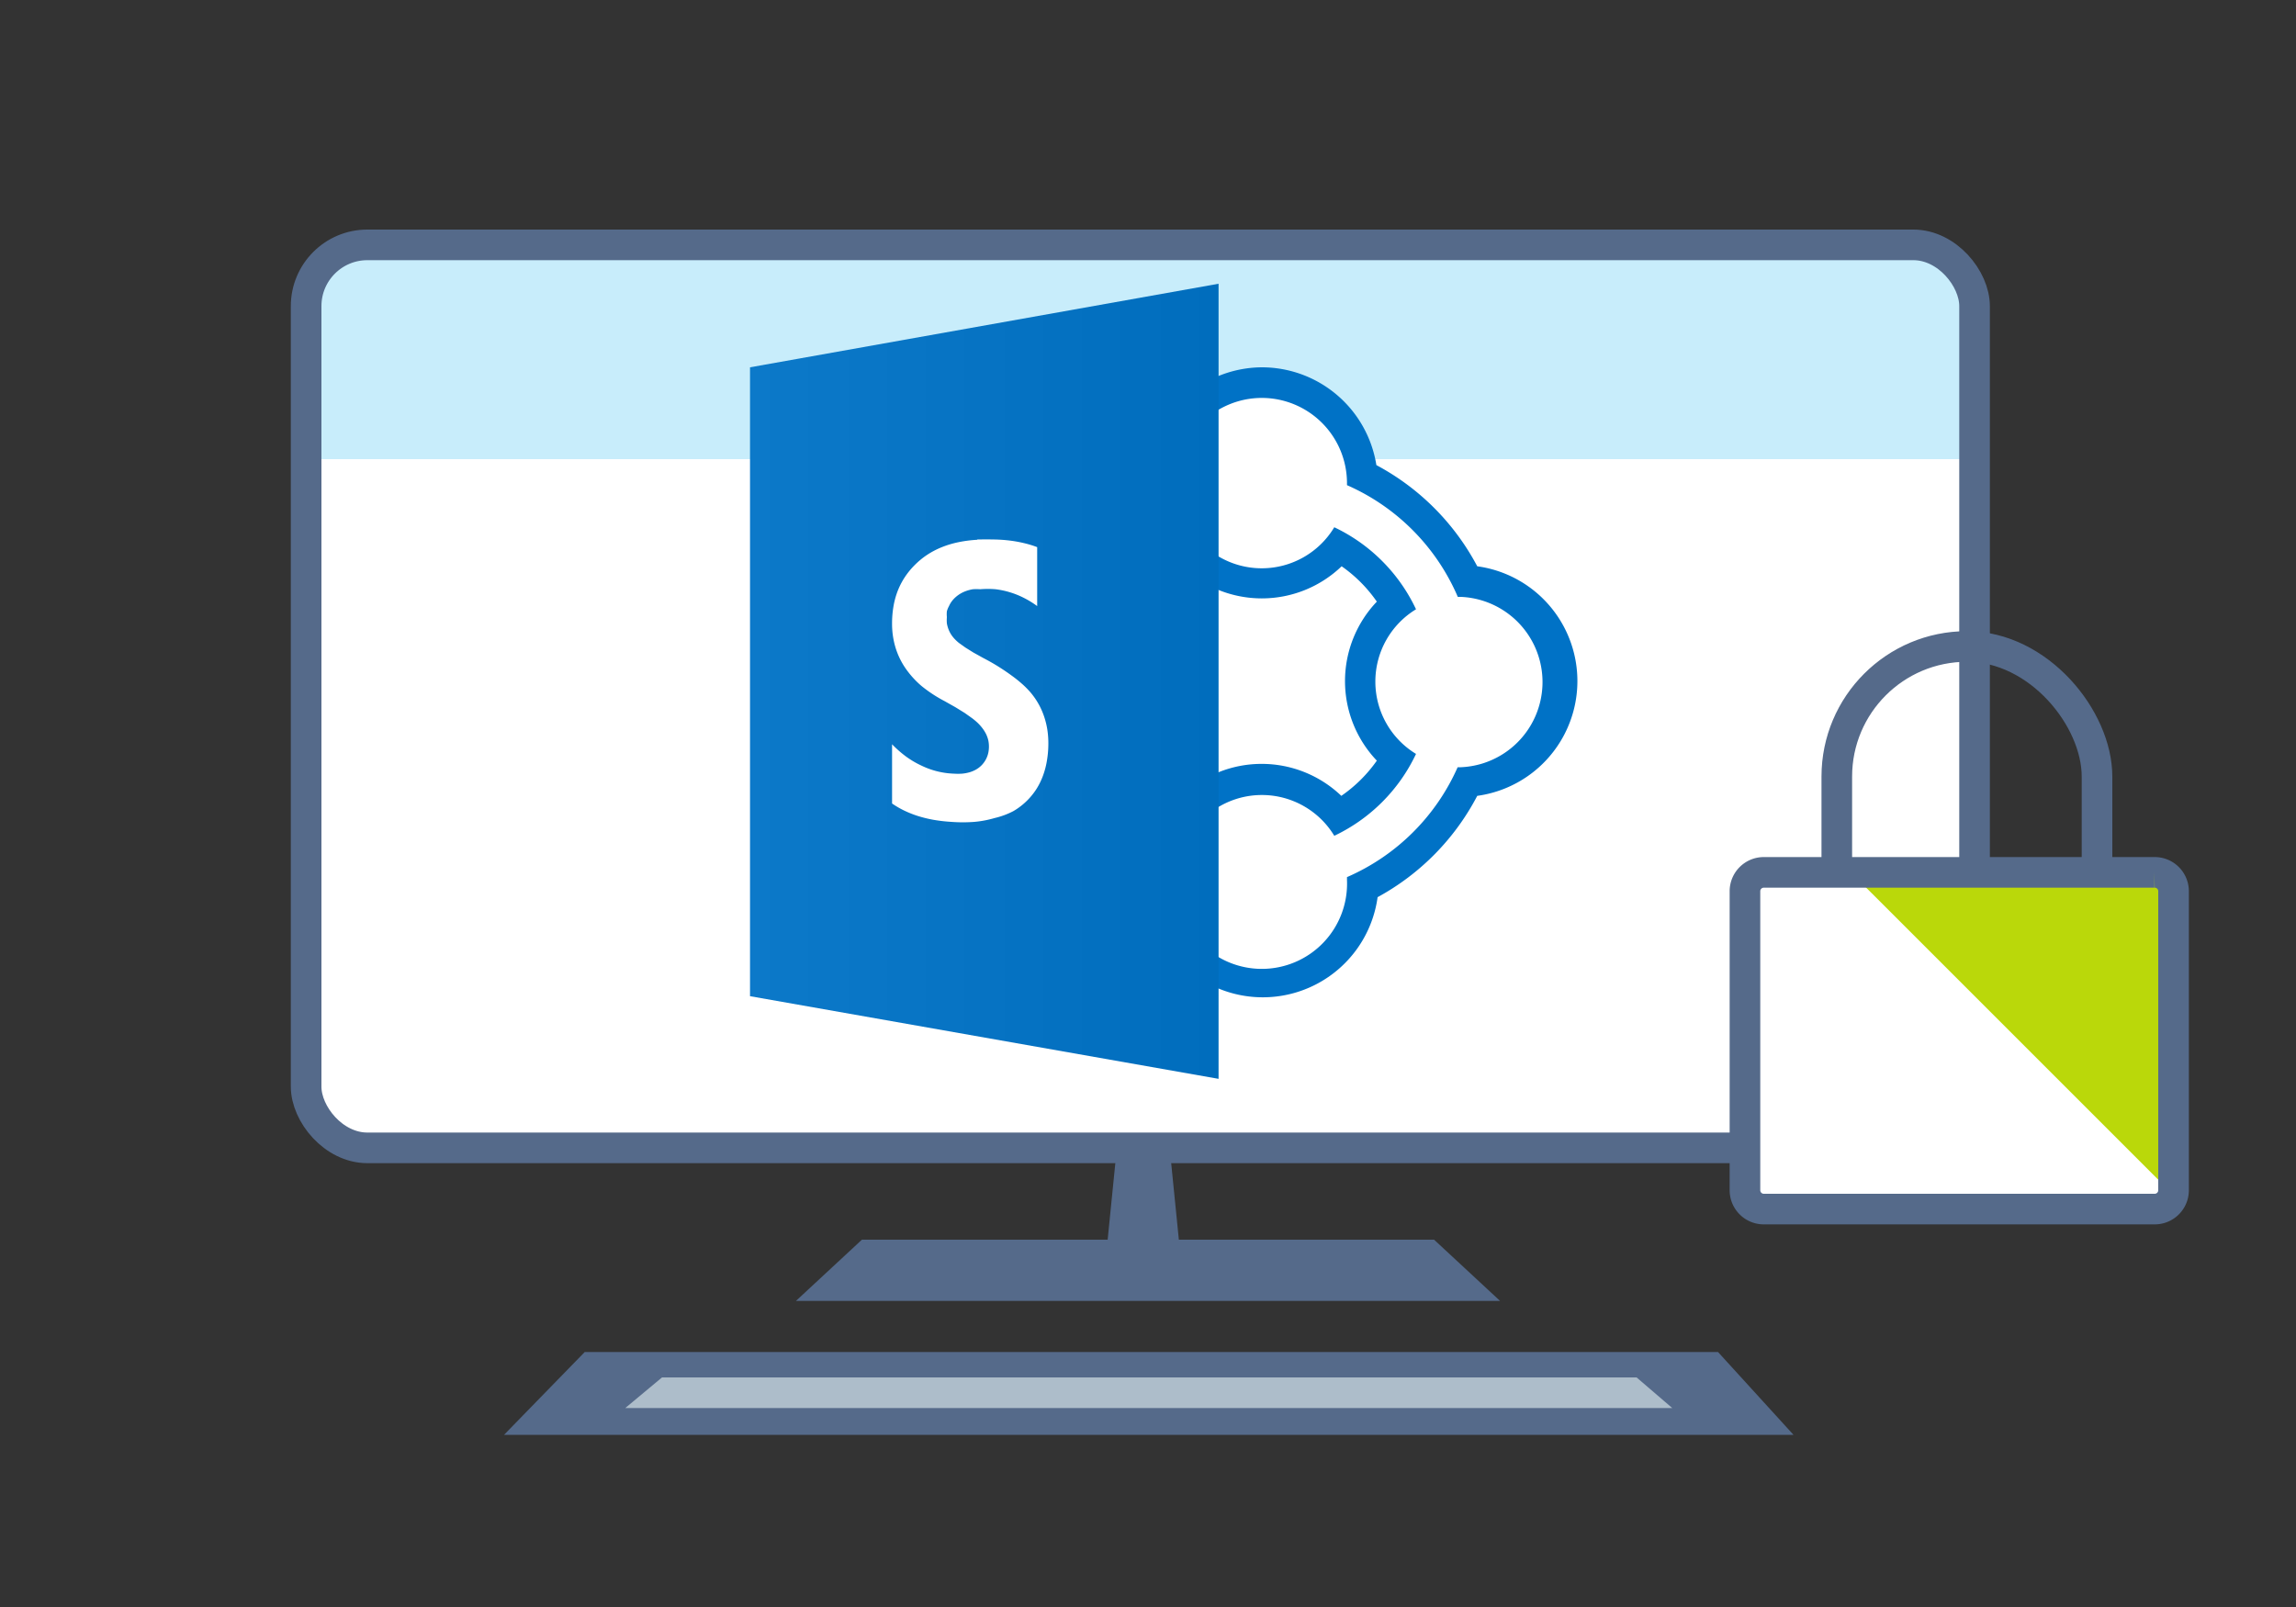 <svg xmlns="http://www.w3.org/2000/svg" xmlns:xlink="http://www.w3.org/1999/xlink" viewBox="0 0 150 105">
  <rect x="0" y="0" width="150" height="105" fill="#333333" stroke="none"/>
  <defs>
    <style>
      .cls-1 {
        isolation: isolate;
      }

      .cls-2 {
        fill: #556a8a;
      }

      .cls-3 {
        fill: #adbdca;
      }

      .cls-4, .cls-8 {
        fill: #fff;
      }

      .cls-5 {
        fill: #c8edfb;
      }

      .cls-6, .cls-7 {
        fill: none;
      }

      .cls-6 {
        stroke: #556a8a;
        stroke-miterlimit: 10;
        stroke-width: 2px;
      }

      .cls-10, .cls-12, .cls-8 {
        fill-rule: evenodd;
      }

      .cls-10, .cls-9 {
        fill: #0072c6;
      }

      .cls-11 {
        opacity: 0.05;
        mix-blend-mode: overlay;
      }

      .cls-12 {
        fill: url(#linear-gradient);
      }

      .cls-13 {
        fill: #bad80a;
      }
    </style>
    <linearGradient id="linear-gradient" x1="49" y1="44.52" x2="79.61" y2="44.52" gradientUnits="userSpaceOnUse">
      <stop offset="0" stop-color="#fff"/>
      <stop offset="1"/>
    </linearGradient>
  </defs>
  <title>ms365enterprise-admin-security-secure-sharepoint-2</title>
  <g class="cls-1">
    <g id="ICONS">
      <g>
        <g>
          <polygon class="cls-2" points="117.17 93.75 32.93 93.75 38.2 88.34 112.24 88.34 117.17 93.75"/>
          <polygon class="cls-3" points="109.25 92 40.85 92 43.25 90 106.92 90 109.25 92"/>
          <polygon class="cls-2" points="93.69 81 56.31 81 52 85 98 85 93.69 81"/>
          <polygon class="cls-2" points="77.21 82.94 72.17 82.94 73.18 72.86 76.2 72.86 77.21 82.94"/>
          <rect class="cls-4" x="20" y="16" width="109" height="59" rx="4" ry="4" transform="translate(149 91) rotate(180)"/>
          <path class="cls-5" d="M129,30V20a4,4,0,0,0-4-4H24a4,4,0,0,0-4,4V30Z"/>
          <rect class="cls-6" x="20" y="16" width="109" height="59" rx="4" ry="4" transform="translate(149 91) rotate(180)"/>
        </g>
        <rect class="cls-7" x="11.5" y="10" width="127" height="91"/>
      </g>
      <g>
        <g>
          <path class="cls-8" d="M82.45,64.07A6.58,6.58,0,0,1,75.89,58a15.14,15.14,0,0,1-7.06-7.17,6.31,6.31,0,0,1,0-12.6A15.14,15.14,0,0,1,75.9,31a6.57,6.57,0,0,1,13.1,0A14.93,14.93,0,0,1,95.88,38a6.57,6.57,0,0,1,0,13.11A14.94,14.94,0,0,1,89,57.95,6.58,6.58,0,0,1,82.45,64.07ZM73.39,49.16a10.15,10.15,0,0,0,4,4.16,6.53,6.53,0,0,1,10.07,0,10.23,10.23,0,0,0,3.76-3.76,6.53,6.53,0,0,1,0-10.06,10.24,10.24,0,0,0-3.75-3.77,6.52,6.52,0,0,1-10.09,0,10.17,10.17,0,0,0-4,4.17,6.29,6.29,0,0,1,0,9.31Z"/>
          <path class="cls-9" d="M82.45,26A5.57,5.57,0,0,1,88,31.53c0,.06,0,.11,0,.17A14,14,0,0,1,95.24,39l.2,0a5.57,5.57,0,0,1,0,11.13l-.21,0A14,14,0,0,1,88,57.31c0,.07,0,.13,0,.19a5.57,5.57,0,1,1-11.13,0c0-.06,0-.11,0-.17a14,14,0,0,1-7.41-7.56c-.11,0-.22,0-.33,0a5.31,5.31,0,0,1,0-10.61c.11,0,.22,0,.33,0a14,14,0,0,1,7.41-7.56s0-.09,0-.14A5.57,5.57,0,0,1,82.45,26M77.71,54.61a5.53,5.53,0,0,1,9.46,0,11.21,11.21,0,0,0,5.34-5.35,5.53,5.53,0,0,1,0-9.45,11.21,11.21,0,0,0-5.34-5.36,5.53,5.53,0,0,1-9.48,0,11.19,11.19,0,0,0-5.53,5.74,5.3,5.3,0,0,1,0,8.73,11.19,11.19,0,0,0,5.56,5.74M82.45,24A7.58,7.58,0,0,0,75,30.38a16.17,16.17,0,0,0-6.78,6.88,7.31,7.31,0,0,0,0,14.49A16.17,16.17,0,0,0,75,58.62a7.57,7.57,0,0,0,15,0A15.93,15.93,0,0,0,96.51,52a7.57,7.57,0,0,0,0-15,15.93,15.93,0,0,0-6.59-6.61A7.58,7.58,0,0,0,82.45,24ZM74.65,39.7A9.17,9.17,0,0,1,77.22,37a7.53,7.53,0,0,0,10.43,0,9.23,9.23,0,0,1,2.3,2.31,7.53,7.53,0,0,0,0,10.39A9.23,9.23,0,0,1,87.63,52a7.53,7.53,0,0,0-10.41,0,9.15,9.15,0,0,1-2.59-2.71,7.29,7.29,0,0,0,0-9.63Z"/>
        </g>
        <g>
          <path class="cls-10" d="M79.61,18.54,49,24V65.09l30.61,5.4Z"/>
          <g class="cls-11">
            <path class="cls-12" d="M79.61,18.54,49,24V65.09l30.61,5.4Z"/>
          </g>
        </g>
        <path class="cls-4" d="M63.83,35.27a8.17,8.17,0,0,0-1.23.16,6.38,6.38,0,0,0-1.09.33,5.42,5.42,0,0,0-.95.5,5.2,5.2,0,0,0-.81.67,5,5,0,0,0-.65.8,4.81,4.81,0,0,0-.46.9,5.27,5.27,0,0,0-.27,1,6.52,6.52,0,0,0-.09,1.11,5.34,5.34,0,0,0,.21,1.52,4.92,4.92,0,0,0,.63,1.35,6,6,0,0,0,1.07,1.2,8.9,8.9,0,0,0,1.52,1l.71.4.6.37.48.34a4.5,4.5,0,0,1,.36.3,3.05,3.05,0,0,1,.33.37,2.36,2.36,0,0,1,.24.39,2,2,0,0,1,.14.41,2,2,0,0,1,0,.78,1.62,1.62,0,0,1-.1.32,1.53,1.53,0,0,1-.16.29,1.65,1.65,0,0,1-.22.26,1.68,1.68,0,0,1-.34.25,2,2,0,0,1-.41.17,2.68,2.68,0,0,1-.48.09,4,4,0,0,1-.55,0,5.27,5.27,0,0,1-2.12-.53,6,6,0,0,1-1-.59,7.43,7.43,0,0,1-.91-.8v3.87a5.91,5.91,0,0,0,.81.47,6.79,6.79,0,0,0,.92.36,8.13,8.13,0,0,0,1,.24,10.4,10.4,0,0,0,1.14.13,9.84,9.84,0,0,0,1.51,0,6.86,6.86,0,0,0,1.32-.25A5.15,5.15,0,0,0,66.2,53a4.42,4.42,0,0,0,.93-.72,4.48,4.48,0,0,0,.59-.74,4.57,4.57,0,0,0,.42-.86,5.3,5.3,0,0,0,.26-1,6.75,6.75,0,0,0,.09-1.09,6,6,0,0,0-.07-.94,5.19,5.19,0,0,0-.22-.87,4.79,4.79,0,0,0-.36-.8,4.85,4.85,0,0,0-.5-.72,5.86,5.86,0,0,0-.55-.56,8.81,8.81,0,0,0-.7-.56q-.38-.28-.84-.57t-1-.57l-.65-.36-.53-.33-.42-.3a2.84,2.84,0,0,1-.3-.28,1.88,1.88,0,0,1-.39-.63,2.09,2.09,0,0,1-.1-.37,2.48,2.48,0,0,1,0-.41,2,2,0,0,1,0-.38A1.65,1.65,0,0,1,62,39.6a1.58,1.58,0,0,1,.18-.31,1.83,1.83,0,0,1,.26-.28,2,2,0,0,1,.32-.23,2.16,2.16,0,0,1,.37-.17,2.73,2.73,0,0,1,.43-.11,3.58,3.58,0,0,1,.48,0,6.17,6.17,0,0,1,1,0,5.6,5.6,0,0,1,1.86.57,6.09,6.09,0,0,1,.86.53V35.75a6.58,6.58,0,0,0-.85-.26,8.32,8.32,0,0,0-.94-.17q-.49-.06-1-.07t-1.11,0"/>
      </g>
      <g>
        <rect class="cls-6" x="120" y="42.24" width="17" height="23" rx="8.5" ry="8.5"/>
        <path class="cls-4" d="M142,77.78A1.23,1.23,0,0,1,140.76,79H115.24A1.23,1.23,0,0,1,114,77.78V58.22A1.23,1.23,0,0,1,115.24,57h25.51A1.23,1.23,0,0,1,142,58.22Z"/>
        <path class="cls-13" d="M142.38,58.38V78.46L121,57.08h20.09A1.3,1.3,0,0,1,142.38,58.38Z"/>
        <path class="cls-6" d="M142,77.78A1.23,1.23,0,0,1,140.76,79H115.24A1.23,1.23,0,0,1,114,77.78V58.22A1.23,1.23,0,0,1,115.24,57h25.51A1.23,1.23,0,0,1,142,58.22Z"/>
      </g>
    </g>
  </g>
</svg>
